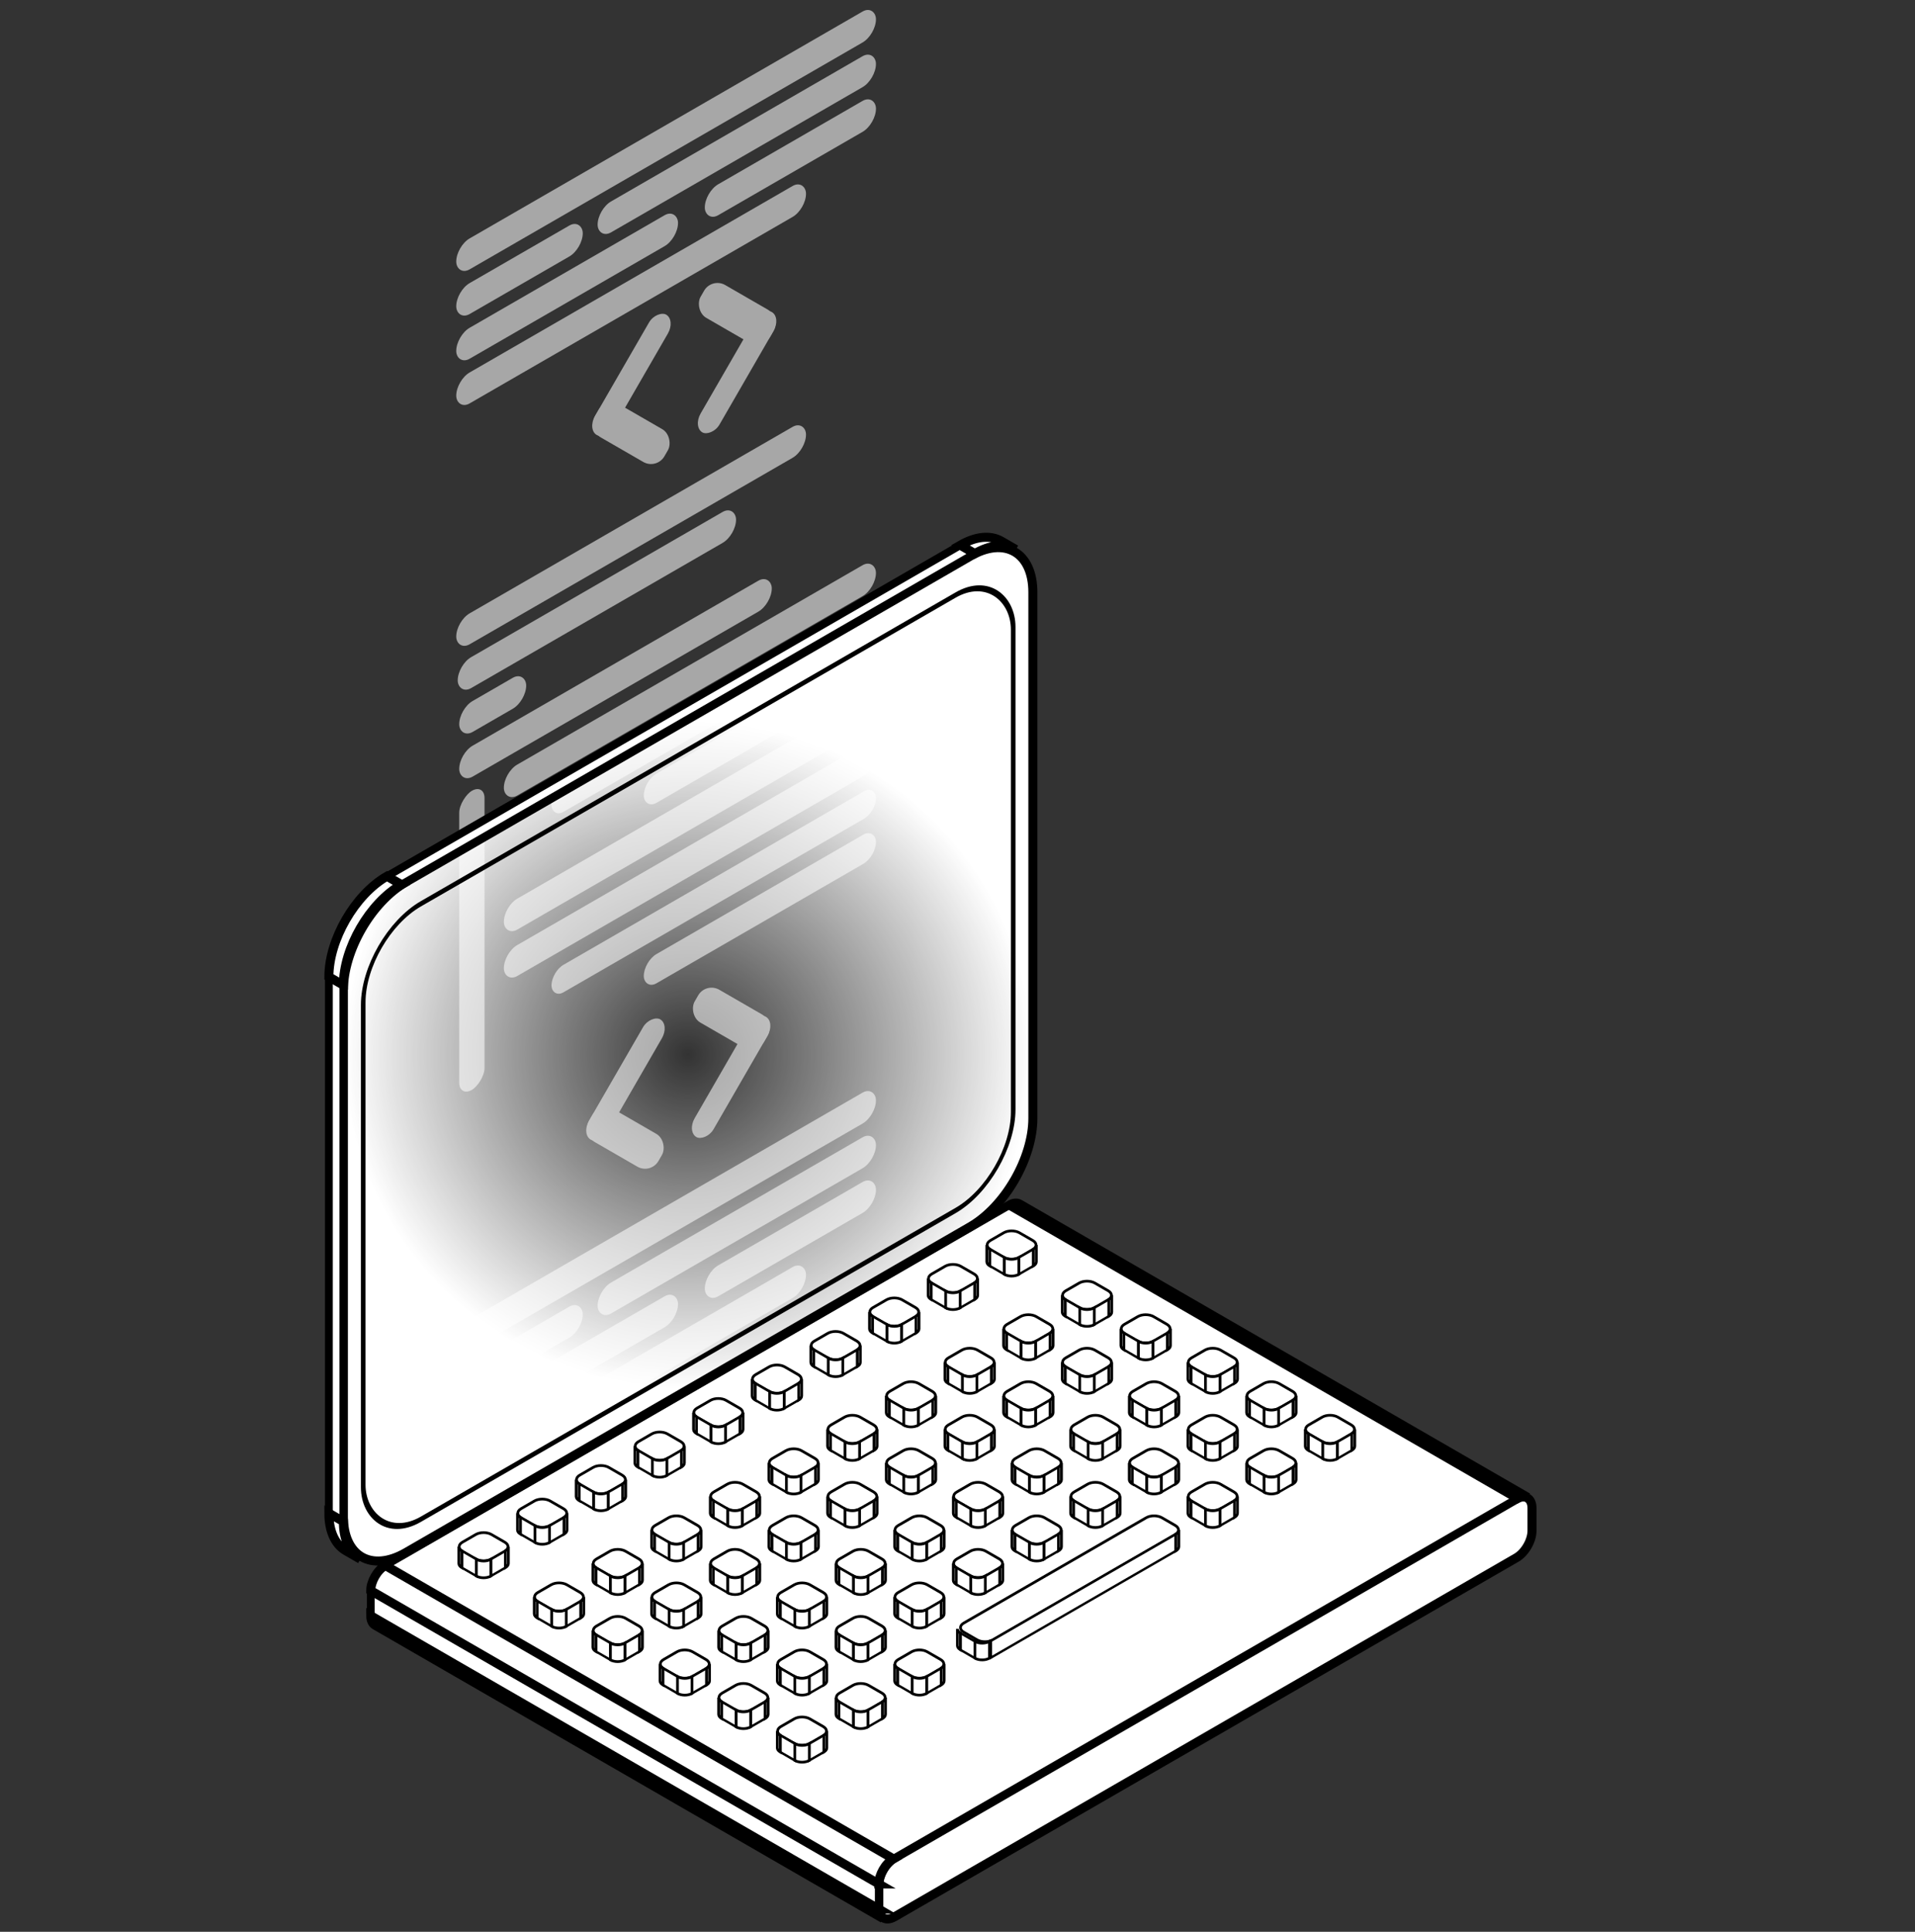 <svg xmlns="http://www.w3.org/2000/svg" viewBox="0 0 460 464" fill="none"><rect x="0" y="0" width="460" height="464" fill="#333333" stroke="none"/><g fill="#A7A7A7" clip-path="url(#a)"><rect width="116.418" height="7.431" rx="3.715" transform="matrix(.866 -.5 0 1 109.594 59.123)"/><rect width="77.199" height="7.431" rx="3.715" transform="matrix(.866 -.5 0 1 143.555 50.247)"/><rect width="77.199" height="7.431" rx="3.715" transform="matrix(.866 -.5 0 1 109.949 159.705)"/><rect width="86.695" height="7.431" rx="3.715" transform="matrix(.866 -.5 0 1 110.309 180.966)"/><rect width="103.208" height="7.431" rx="3.715" transform="matrix(.866 -.5 0 1 121.031 185.507)"/><rect width="103.208" height="7.431" rx="3.715" transform="matrix(.866 -.5 0 1 121.031 217.708)"/><rect width="103.208" height="7.431" rx="3.715" transform="matrix(.866 -.5 0 1 121.031 228.854)"/><rect width="89.997" height="6.605" rx="3.303" transform="matrix(.866 -.5 0 1 132.477 190.049)"/><rect width="71.833" height="7.018" rx="3.509" transform="matrix(0 -1 .866 -.5 110.309 263.533)"/><rect width="64.402" height="7.018" rx="3.509" transform="matrix(-.866 .5 0 -1 210.414 162.389)"/><rect width="89.997" height="6.605" rx="3.303" transform="matrix(.866 -.5 0 1 132.477 233.396)"/><rect width="64.402" height="7.018" rx="3.509" transform="matrix(-.866 .5 0 -1 210.414 205.736)"/><rect width="18.577" height="7.431" rx="3.715" transform="matrix(.866 -.5 0 1 110.309 170.233)"/><rect width="35.091" height="7.431" rx="3.715" transform="matrix(.866 -.5 0 1 109.594 69.856)"/><rect width="47.476" height="7.431" rx="3.715" transform="matrix(.866 -.5 0 1 169.301 46.119)"/><rect width="61.512" height="7.431" rx="3.715" transform="matrix(.866 -.5 0 1 109.594 80.59)"/><rect width="19.266" height="9.101" x="170.988" y="66.61" rx="3.715" transform="rotate(30 170.988 66.61)"/><rect width="33.37" height="5.254" x="187.672" y="76.267" rx="3.715" transform="rotate(120 187.672 76.267)"/><rect width="19.266" height="9.101" x="157.738" y="112.816" rx="3.715" transform="rotate(-150 157.738 112.816)"/><rect width="33.37" height="5.254" x="141.059" y="103.159" rx="3.715" transform="rotate(-60 141.059 103.159)"/><rect width="19.266" height="9.101" x="169.562" y="235.871" rx="3.715" transform="rotate(30 169.562 235.871)"/><rect width="33.37" height="5.254" x="186.242" y="245.528" rx="3.715" transform="rotate(120 186.242 245.528)"/><rect width="19.266" height="9.101" x="156.312" y="282.077" rx="3.715" transform="rotate(-150 156.312 282.077)"/><rect width="33.37" height="5.254" x="139.625" y="272.42" rx="3.715" transform="rotate(-60 139.625 272.42)"/><rect width="97.015" height="7.431" rx="3.715" transform="matrix(.866 -.5 0 1 109.594 91.323)"/><rect width="116.418" height="7.431" rx="3.715" transform="matrix(.866 -.5 0 1 109.594 318.794)"/><rect width="77.199" height="7.431" rx="3.715" transform="matrix(.866 -.5 0 1 143.555 309.918)"/><rect width="35.091" height="7.431" rx="3.715" transform="matrix(.866 -.5 0 1 109.594 329.527)"/><rect width="47.476" height="7.431" rx="3.715" transform="matrix(.866 -.5 0 1 169.301 305.79)"/><rect width="61.512" height="7.431" rx="3.715" transform="matrix(.866 -.5 0 1 109.594 340.261)"/><rect width="97.015" height="7.431" rx="3.715" transform="matrix(.866 -.5 0 1 109.594 350.994)"/><rect width="97.015" height="7.431" rx="3.715" transform="matrix(.866 -.5 0 1 109.594 149.178)"/><rect width="71.833" height="7.018" rx="3.509" transform="matrix(0 -1 .866 -.5 110.309 3.637)"/><rect width="33.37" height="5.254" x="186.242" y="-14.368" rx="3.715" transform="rotate(120 186.242 -14.368)"/><rect width="19.266" height="9.101" x="156.312" y="22.181" rx="3.715" transform="rotate(-150 156.312 22.181)"/><rect width="33.37" height="5.254" x="139.625" y="12.524" rx="3.715" transform="rotate(-60 139.625 12.524)"/><rect width="19.266" height="9.101" x="170.988" y="325.386" rx="3.715" transform="rotate(30 170.988 325.386)"/><rect width="33.37" height="5.254" x="187.672" y="335.043" rx="3.715" transform="rotate(120 187.672 335.043)"/><rect width="19.266" height="9.101" x="157.738" y="371.592" rx="3.715" transform="rotate(-150 157.738 371.592)"/><rect width="33.37" height="5.254" x="141.059" y="361.935" rx="3.715" transform="rotate(-60 141.059 361.935)"/></g><path fill="#fff" stroke="#000" stroke-width="2.17" d="M211.098 452.825c0-2.397 1.682-5.311 3.758-6.51l149.387-86.248c2.076-1.199 3.758-.227 3.758 2.17v5.411c0 2.397-1.682 5.312-3.758 6.51l-149.387 86.249c-2.076 1.198-3.758.227-3.758-2.17v-5.412Z"/><path fill="#fff" stroke="#000" stroke-width="2.17" d="M0 0h140.915v6.039H0z" transform="matrix(.866 .5 0 1 89.063 382.053)"/><path fill="#fff" stroke="#000" stroke-width="2.17" d="M0 0h173.125v140.915H0z" transform="matrix(.866 -.5 .866 .5 92.543 376.014)"/><path fill="#fff" stroke="#000" stroke-width="2.17" d="M211.099 458.55c0 1.031.34 1.864 1.021 2.257L90.084 390.35c-.681-.393-1.022-1.227-1.022-2.258L211.1 458.55ZM211.099 452.511c0-2.224 1.561-4.927 3.487-6.039L92.549 376.014c-1.925 1.112-3.487 3.816-3.487 6.039L211.1 452.511ZM366.978 359.662c-.68-.393-1.573-.271-2.465.244l-122.036-70.457c.892-.516 1.784-.638 2.465-.245l122.036 70.458Z"/><path fill="#fff" stroke="#000" stroke-width=".651" d="M114.289 368.569c1.038-.6 2.72-.6 3.758 0l3.215 1.856c1.038.599 1.038 1.571 0 2.17l-3.215 1.856c-1.038.599-2.72.599-3.758 0l-3.215-1.856c-1.038-.599-1.038-1.571 0-2.17l3.215-1.856Z"/><path fill="#fff" stroke="#000" stroke-width=".651" d="M0 0h4.026v4.026H0z" transform="matrix(.866 .5 0 1 110.941 372.516)"/><path fill="#fff" stroke="#000" stroke-width=".651" d="M0 0h4.026v4.026H0z" transform="matrix(.866 -.5 0 1 117.91 374.529)"/><path fill="#fff" stroke="#000" stroke-width=".651" d="M110.215 371.51c0 .393.276.749.722 1.006v4.026c-.446-.257-.722-.613-.722-1.006v-4.026ZM114.422 374.529c.963.556 2.524.556 3.487 0v4.027c-.963.555-2.524.555-3.487 0v-4.027ZM122.121 371.51c0 .393-.276.749-.723 1.006v4.026c.447-.257.723-.613.723-1.006v-4.026ZM128.382 360.515c1.038-.599 2.721-.599 3.759 0l3.215 1.856c1.038.599 1.038 1.571 0 2.17l-3.215 1.856c-1.038.6-2.721.6-3.759 0l-3.215-1.856c-1.037-.599-1.037-1.571 0-2.17l3.215-1.856Z"/><path fill="#fff" stroke="#000" stroke-width=".651" d="M0 0h4.026v4.026H0z" transform="matrix(.866 .5 0 1 125.031 364.463)"/><path fill="#fff" stroke="#000" stroke-width=".651" d="M0 0h4.026v4.026H0z" transform="matrix(.866 -.5 0 1 132.004 366.476)"/><path fill="#fff" stroke="#000" stroke-width=".651" d="M124.305 363.456c0 .393.276.749.722 1.007v4.026c-.446-.258-.722-.614-.722-1.007v-4.026ZM128.512 366.476c.963.556 2.524.556 3.486 0v4.026c-.962.556-2.523.556-3.486 0v-4.026ZM136.21 363.456c0 .393-.276.749-.722 1.007v4.026c.446-.258.722-.614.722-1.007v-4.026ZM142.476 352.461c1.038-.599 2.721-.599 3.759 0l3.215 1.856c1.038.599 1.038 1.571 0 2.17l-3.215 1.856c-1.038.6-2.721.6-3.759 0l-3.215-1.856c-1.038-.599-1.038-1.571 0-2.17l3.215-1.856Z"/><path fill="#fff" stroke="#000" stroke-width=".651" d="M0 0h4.026v4.026H0z" transform="matrix(.866 .5 0 1 139.125 356.408)"/><path fill="#fff" stroke="#000" stroke-width=".651" d="M0 0h4.026v4.026H0z" transform="matrix(.866 -.5 0 1 146.098 358.422)"/><path fill="#fff" stroke="#000" stroke-width=".651" d="M138.398 355.402c0 .393.276.749.723 1.007v4.026c-.447-.258-.723-.614-.723-1.007v-4.026ZM142.605 358.422c.963.556 2.524.556 3.487 0v4.026c-.963.556-2.524.556-3.487 0v-4.026ZM150.304 355.402c0 .393-.276.749-.722 1.007v4.026c.446-.258.722-.614.722-1.007v-4.026ZM156.57 344.412c1.038-.599 2.721-.599 3.758 0l3.215 1.857c1.038.599 1.038 1.57 0 2.17l-3.215 1.856c-1.037.599-2.72.599-3.758 0l-3.215-1.856c-1.038-.6-1.038-1.571 0-2.17l3.215-1.857Z"/><path fill="#fff" stroke="#000" stroke-width=".651" d="M0 0h4.026v4.026H0z" transform="matrix(.866 .5 0 1 153.223 348.36)"/><path fill="#fff" stroke="#000" stroke-width=".651" d="M0 0h4.026v4.026H0z" transform="matrix(.866 -.5 0 1 160.191 350.373)"/><path fill="#fff" stroke="#000" stroke-width=".651" d="M152.492 347.354c0 .393.276.748.722 1.006v4.026c-.446-.257-.722-.613-.722-1.006v-4.026ZM156.703 350.373c.963.556 2.524.556 3.487 0v4.026c-.963.556-2.524.556-3.487 0v-4.026ZM164.402 347.354c0 .393-.276.748-.722 1.006v4.026c.446-.257.722-.613.722-1.006v-4.026ZM170.656 336.359c1.038-.6 2.721-.6 3.758 0l3.215 1.856c1.038.599 1.038 1.571 0 2.17l-3.215 1.856c-1.037.599-2.72.599-3.758 0l-3.215-1.856c-1.038-.599-1.038-1.571 0-2.17l3.215-1.856Z"/><path fill="#fff" stroke="#000" stroke-width=".651" d="M0 0h4.026v4.026H0z" transform="matrix(.866 .5 0 1 167.309 340.306)"/><path fill="#fff" stroke="#000" stroke-width=".651" d="M0 0h4.026v4.026H0z" transform="matrix(.866 -.5 0 1 174.285 342.32)"/><path fill="#fff" stroke="#000" stroke-width=".651" d="M166.586 339.3c0 .393.276.749.722 1.006v4.027c-.446-.258-.722-.614-.722-1.007V339.3ZM170.793 342.32c.963.556 2.524.556 3.487 0v4.026c-.963.556-2.524.556-3.487 0v-4.026ZM178.488 339.3c0 .393-.276.749-.722 1.006v4.027c.446-.258.722-.614.722-1.007V339.3ZM184.742 328.305c1.038-.599 2.72-.599 3.758 0l3.215 1.856c1.038.6 1.038 1.571 0 2.17l-3.215 1.857c-1.038.599-2.72.599-3.758 0l-3.215-1.857c-1.038-.599-1.038-1.57 0-2.17l3.215-1.856Z"/><path fill="#fff" stroke="#000" stroke-width=".651" d="M0 0h4.026v4.026H0z" transform="matrix(.866 .5 0 1 181.395 332.253)"/><path fill="#fff" stroke="#000" stroke-width=".651" d="M0 0h4.026v4.026H0z" transform="matrix(.866 -.5 0 1 188.371 334.266)"/><path fill="#fff" stroke="#000" stroke-width=".651" d="M180.672 331.246c0 .393.276.749.722 1.007v4.026c-.446-.258-.722-.613-.722-1.007v-4.026ZM184.879 334.266c.963.556 2.524.556 3.487 0v4.026c-.963.556-2.524.556-3.487 0v-4.026ZM192.574 331.246c0 .393-.276.749-.722 1.007v4.026c.446-.258.722-.613.722-1.007v-4.026ZM198.836 320.251c1.037-.599 2.72-.599 3.758 0l3.215 1.857c1.038.599 1.038 1.57 0 2.17l-3.215 1.856c-1.038.599-2.721.599-3.758 0l-3.215-1.856c-1.038-.6-1.038-1.571 0-2.17l3.215-1.857Z"/><path fill="#fff" stroke="#000" stroke-width=".651" d="M0 0h4.026v4.026H0z" transform="matrix(.866 .5 0 1 195.484 324.199)"/><path fill="#fff" stroke="#000" stroke-width=".651" d="M0 0h4.026v4.026H0z" transform="matrix(.866 -.5 0 1 202.461 326.213)"/><path fill="#fff" stroke="#000" stroke-width=".651" d="M194.762 323.193c0 .393.276.749.722 1.006v4.026c-.446-.257-.722-.613-.722-1.006v-4.026ZM198.969 326.212c.963.556 2.524.556 3.486 0v4.027c-.962.555-2.523.555-3.486 0v-4.027ZM206.664 323.193c0 .393-.276.749-.723 1.006v4.026c.447-.257.723-.613.723-1.006v-4.026ZM212.933 312.203c1.038-.599 2.721-.599 3.759 0l3.215 1.856c1.038.599 1.038 1.571 0 2.17l-3.215 1.856c-1.038.6-2.721.6-3.759 0l-3.215-1.856c-1.038-.599-1.038-1.571 0-2.17l3.215-1.856Z"/><path fill="#fff" stroke="#000" stroke-width=".651" d="M0 0h4.026v4.026H0z" transform="matrix(.866 .5 0 1 209.582 316.151)"/><path fill="#fff" stroke="#000" stroke-width=".651" d="M0 0h4.026v4.026H0z" transform="matrix(.866 -.5 0 1 216.559 318.164)"/><path fill="#fff" stroke="#000" stroke-width=".651" d="M208.859 315.144c0 .393.276.749.723 1.007v4.026c-.447-.258-.723-.614-.723-1.007v-4.026ZM213.07 318.164c.963.556 2.524.556 3.487 0v4.026c-.963.556-2.524.556-3.487 0v-4.026ZM220.761 315.144c0 .393-.276.749-.722 1.007v4.026c.446-.258.722-.614.722-1.007v-4.026ZM227.023 304.149c1.038-.599 2.721-.599 3.759 0l3.215 1.856c1.037.599 1.037 1.571 0 2.17l-3.215 1.856c-1.038.599-2.721.599-3.759 0l-3.215-1.856c-1.038-.599-1.038-1.571 0-2.17l3.215-1.856Z"/><path fill="#fff" stroke="#000" stroke-width=".651" d="M0 0h4.026v4.026H0z" transform="matrix(.866 .5 0 1 223.676 308.096)"/><path fill="#fff" stroke="#000" stroke-width=".651" d="M0 0h4.026v4.026H0z" transform="matrix(.866 -.5 0 1 230.645 310.11)"/><path fill="#fff" stroke="#000" stroke-width=".651" d="M222.945 307.09c0 .393.276.749.722 1.007v4.026c-.446-.258-.722-.614-.722-1.007v-4.026ZM227.156 310.11c.963.556 2.524.556 3.487 0v4.026c-.963.556-2.524.556-3.487 0v-4.026ZM234.851 307.09c0 .393-.276.749-.722 1.007v4.026c.446-.258.722-.614.722-1.007v-4.026ZM241.113 296.096c1.038-.599 2.721-.599 3.758 0l3.215 1.856c1.038.599 1.038 1.571 0 2.17l-3.215 1.856c-1.037.599-2.72.599-3.758 0l-3.215-1.856c-1.038-.599-1.038-1.571 0-2.17l3.215-1.856Z"/><path fill="#fff" stroke="#000" stroke-width=".651" d="M0 0h4.026v4.026H0z" transform="matrix(.866 .5 0 1 237.766 300.043)"/><path fill="#fff" stroke="#000" stroke-width=".651" d="M0 0h4.026v4.026H0z" transform="matrix(.866 -.5 0 1 244.734 302.057)"/><path fill="#fff" stroke="#000" stroke-width=".651" d="M237.035 299.037c0 .393.276.749.722 1.007v4.026c-.446-.258-.722-.614-.722-1.007v-4.026ZM241.246 302.057c.963.556 2.524.556 3.487 0v4.026c-.963.556-2.524.556-3.487 0v-4.026ZM248.945 299.037c0 .393-.276.749-.722 1.007v4.026c.446-.258.722-.614.722-1.007v-4.026ZM132.398 380.646c1.038-.599 2.721-.599 3.759 0l3.215 1.856c1.037.599 1.037 1.571 0 2.17l-3.215 1.856c-1.038.599-2.721.599-3.759 0l-3.215-1.856c-1.038-.599-1.038-1.571 0-2.17l3.215-1.856Z"/><path fill="#fff" stroke="#000" stroke-width=".651" d="M0 0h4.026v4.026H0z" transform="matrix(.866 .5 0 1 129.051 384.593)"/><path fill="#fff" stroke="#000" stroke-width=".651" d="M0 0h4.026v4.026H0z" transform="matrix(.866 -.5 0 1 136.027 386.607)"/><path fill="#fff" stroke="#000" stroke-width=".651" d="M128.328 383.587c0 .393.276.749.722 1.007v4.026c-.446-.258-.722-.614-.722-1.007v-4.026ZM132.535 386.607c.963.556 2.524.556 3.487 0v4.026c-.963.556-2.524.556-3.487 0v-4.026ZM140.23 383.587c0 .393-.276.749-.722 1.007v4.026c.446-.258.722-.614.722-1.007v-4.026ZM146.5 372.592c1.038-.599 2.72-.599 3.758 0l3.215 1.856c1.038.6 1.038 1.571 0 2.17l-3.215 1.857c-1.038.599-2.72.599-3.758 0l-3.215-1.857c-1.038-.599-1.038-1.57 0-2.17l3.215-1.856Z"/><path fill="#fff" stroke="#000" stroke-width=".651" d="M0 0h4.026v4.026H0z" transform="matrix(.866 .5 0 1 143.148 376.54)"/><path fill="#fff" stroke="#000" stroke-width=".651" d="M0 0h4.026v4.026H0z" transform="matrix(.866 -.5 0 1 150.121 378.553)"/><path fill="#fff" stroke="#000" stroke-width=".651" d="M142.422 375.533c0 .394.276.749.722 1.007v4.026c-.446-.257-.722-.613-.722-1.006v-4.027ZM146.629 378.553c.963.556 2.524.556 3.487 0v4.026c-.963.556-2.524.556-3.487 0v-4.026ZM154.328 375.533c0 .394-.276.749-.723 1.007v4.026c.447-.257.723-.613.723-1.006v-4.027ZM160.593 364.539c1.038-.6 2.721-.6 3.759 0l3.215 1.856c1.038.599 1.038 1.571 0 2.17l-3.215 1.856c-1.038.599-2.721.599-3.759 0l-3.215-1.856c-1.037-.599-1.037-1.571 0-2.17l3.215-1.856Z"/><path fill="#fff" stroke="#000" stroke-width=".651" d="M0 0h4.026v4.026H0z" transform="matrix(.866 .5 0 1 157.246 368.486)"/><path fill="#fff" stroke="#000" stroke-width=".651" d="M0 0h4.026v4.026H0z" transform="matrix(.866 -.5 0 1 164.215 370.5)"/><path fill="#fff" stroke="#000" stroke-width=".651" d="M156.516 367.48c0 .393.276.749.722 1.006v4.027c-.446-.258-.722-.614-.722-1.007v-4.026ZM160.727 370.5c.962.555 2.523.555 3.486 0v4.026c-.963.556-2.524.556-3.486 0V370.5ZM168.425 367.48c0 .393-.276.749-.722 1.006v4.027c.446-.258.722-.614.722-1.007v-4.026ZM174.683 356.49c1.038-.6 2.721-.6 3.759 0l3.215 1.856c1.038.599 1.038 1.57 0 2.17l-3.215 1.856c-1.038.599-2.721.599-3.759 0l-3.215-1.856c-1.038-.6-1.038-1.571 0-2.17l3.215-1.856Z"/><path fill="#fff" stroke="#000" stroke-width=".651" d="M0 0h4.026v4.026H0z" transform="matrix(.866 .5 0 1 171.336 360.437)"/><path fill="#fff" stroke="#000" stroke-width=".651" d="M0 0h4.026v4.026H0z" transform="matrix(.866 -.5 0 1 178.305 362.451)"/><path fill="#fff" stroke="#000" stroke-width=".651" d="M170.609 359.431c0 .393.276.749.722 1.006v4.026c-.446-.257-.722-.613-.722-1.006v-4.026ZM174.816 362.451c.963.555 2.524.555 3.487 0v4.026c-.963.556-2.524.556-3.487 0v-4.026ZM182.515 359.431c0 .393-.276.749-.722 1.006v4.026c.446-.257.722-.613.722-1.006v-4.026ZM188.773 348.437c1.038-.6 2.721-.6 3.759 0l3.215 1.856c1.037.599 1.037 1.57 0 2.17l-3.215 1.856c-1.038.599-2.721.599-3.759 0l-3.215-1.856c-1.038-.6-1.038-1.571 0-2.17l3.215-1.856Z"/><path fill="#fff" stroke="#000" stroke-width=".651" d="M0 0h4.026v4.026H0z" transform="matrix(.866 .5 0 1 185.426 352.384)"/><path fill="#fff" stroke="#000" stroke-width=".651" d="M0 0h4.026v4.026H0z" transform="matrix(.866 -.5 0 1 192.398 354.397)"/><path fill="#fff" stroke="#000" stroke-width=".651" d="M184.699 351.378c0 .393.276.749.722 1.006v4.026c-.446-.257-.722-.613-.722-1.006v-4.026ZM188.906 354.397c.963.556 2.524.556 3.487 0v4.027c-.963.556-2.524.556-3.487 0v-4.027ZM196.605 351.378c0 .393-.276.749-.722 1.006v4.026c.446-.257.722-.613.722-1.006v-4.026ZM202.863 340.382c1.038-.599 2.721-.599 3.758 0l3.215 1.857c1.038.599 1.038 1.57 0 2.17l-3.215 1.856c-1.037.599-2.72.599-3.758 0l-3.215-1.856c-1.038-.6-1.038-1.571 0-2.17l3.215-1.857Z"/><path fill="#fff" stroke="#000" stroke-width=".651" d="M0 0h4.026v4.026H0z" transform="matrix(.866 .5 0 1 199.512 344.33)"/><path fill="#fff" stroke="#000" stroke-width=".651" d="M0 0h4.026v4.026H0z" transform="matrix(.866 -.5 0 1 206.484 346.343)"/><path fill="#fff" stroke="#000" stroke-width=".651" d="M198.785 343.323c0 .394.276.749.722 1.007v4.026c-.446-.257-.722-.613-.722-1.006v-4.027ZM202.992 346.343c.963.556 2.524.556 3.487 0v4.026c-.963.556-2.524.556-3.487 0v-4.026ZM210.691 343.323c0 .394-.276.749-.722 1.007v4.026c.446-.257.722-.613.722-1.006v-4.027ZM216.957 332.329c1.038-.599 2.72-.599 3.758 0l3.215 1.856c1.038.599 1.038 1.571 0 2.17l-3.215 1.856c-1.038.599-2.72.599-3.758 0l-3.215-1.856c-1.038-.599-1.038-1.571 0-2.17l3.215-1.856Z"/><path fill="#fff" stroke="#000" stroke-width=".651" d="M0 0h4.026v4.026H0z" transform="matrix(.866 .5 0 1 213.605 336.276)"/><path fill="#fff" stroke="#000" stroke-width=".651" d="M0 0h4.026v4.026H0z" transform="matrix(.866 -.5 0 1 220.582 338.29)"/><path fill="#fff" stroke="#000" stroke-width=".651" d="M212.883 335.27c0 .393.276.749.722 1.006v4.027c-.446-.258-.722-.614-.722-1.007v-4.026ZM217.094 338.29c.963.556 2.524.556 3.486 0v4.026c-.962.556-2.523.556-3.486 0v-4.026ZM224.785 335.27c0 .393-.276.749-.723 1.006v4.027c.447-.258.723-.614.723-1.007v-4.026ZM231.047 324.28c1.037-.599 2.72-.599 3.758 0l3.215 1.856c1.038.6 1.038 1.571 0 2.17l-3.215 1.857c-1.038.599-2.721.599-3.758 0l-3.215-1.857c-1.038-.599-1.038-1.57 0-2.17l3.215-1.856Z"/><path fill="#fff" stroke="#000" stroke-width=".651" d="M0 0h4.026v4.026H0z" transform="matrix(.866 .5 0 1 227.699 328.228)"/><path fill="#fff" stroke="#000" stroke-width=".651" d="M0 0h4.026v4.026H0z" transform="matrix(.866 -.5 0 1 234.672 330.241)"/><path fill="#fff" stroke="#000" stroke-width=".651" d="M226.973 327.221c0 .393.276.749.722 1.007v4.026c-.446-.258-.722-.613-.722-1.007v-4.026ZM231.184 330.241c.962.556 2.523.556 3.486 0v4.026c-.963.556-2.524.556-3.486 0v-4.026ZM238.874 327.221c0 .393-.275.749-.722 1.007v4.026c.447-.258.722-.613.722-1.007v-4.026ZM245.136 316.227c1.038-.6 2.721-.6 3.759 0l3.215 1.856c1.038.599 1.038 1.571 0 2.17l-3.215 1.856c-1.038.599-2.721.599-3.759 0l-3.215-1.856c-1.038-.599-1.038-1.571 0-2.17l3.215-1.856Z"/><path fill="#fff" stroke="#000" stroke-width=".651" d="M0 0h4.026v4.026H0z" transform="matrix(.866 .5 0 1 241.789 320.174)"/><path fill="#fff" stroke="#000" stroke-width=".651" d="M0 0h4.026v4.026H0z" transform="matrix(.866 -.5 0 1 248.766 322.188)"/><path fill="#fff" stroke="#000" stroke-width=".651" d="M241.066 319.168c0 .393.276.749.723 1.006v4.027c-.447-.258-.723-.614-.723-1.007v-4.026ZM245.273 322.188c.963.556 2.524.556 3.487 0v4.026c-.963.556-2.524.556-3.487 0v-4.026ZM252.968 319.168c0 .393-.276.749-.722 1.006v4.027c.446-.258.722-.614.722-1.007v-4.026ZM259.226 308.173c1.038-.599 2.721-.599 3.759 0l3.215 1.856c1.038.6 1.038 1.571 0 2.17l-3.215 1.857c-1.038.599-2.721.599-3.759 0l-3.215-1.857c-1.038-.599-1.038-1.57 0-2.17l3.215-1.856Z"/><path fill="#fff" stroke="#000" stroke-width=".651" d="M0 0h4.026v4.026H0z" transform="matrix(.866 .5 0 1 255.879 312.121)"/><path fill="#fff" stroke="#000" stroke-width=".651" d="M0 0h4.026v4.026H0z" transform="matrix(.866 -.5 0 1 262.855 314.134)"/><path fill="#fff" stroke="#000" stroke-width=".651" d="M255.156 311.114c0 .393.276.749.722 1.007v4.026c-.446-.258-.722-.613-.722-1.006v-4.027ZM259.363 314.134c.963.556 2.524.556 3.487 0v4.026c-.963.556-2.524.556-3.487 0v-4.026ZM267.058 311.114c0 .393-.276.749-.722 1.007v4.026c.446-.258.722-.613.722-1.006v-4.027ZM146.5 388.7c1.038-.599 2.72-.599 3.758 0l3.215 1.856c1.038.599 1.038 1.571 0 2.17l-3.215 1.856c-1.038.6-2.72.6-3.758 0l-3.215-1.856c-1.038-.599-1.038-1.571 0-2.17l3.215-1.856Z"/><path fill="#fff" stroke="#000" stroke-width=".651" d="M0 0h4.026v4.026H0z" transform="matrix(.866 .5 0 1 143.148 392.647)"/><path fill="#fff" stroke="#000" stroke-width=".651" d="M0 0h4.026v4.026H0z" transform="matrix(.866 -.5 0 1 150.121 394.661)"/><path fill="#fff" stroke="#000" stroke-width=".651" d="M142.422 391.641c0 .393.276.749.722 1.007v4.026c-.446-.258-.722-.614-.722-1.007v-4.026ZM146.629 394.661c.963.556 2.524.556 3.487 0v4.026c-.963.556-2.524.556-3.487 0v-4.026ZM154.328 391.641c0 .393-.276.749-.723 1.007v4.026c.447-.258.723-.614.723-1.007v-4.026ZM160.593 380.647c1.038-.599 2.721-.599 3.759 0l3.215 1.856c1.038.599 1.038 1.571 0 2.17l-3.215 1.856c-1.038.6-2.721.6-3.759 0l-3.215-1.856c-1.037-.599-1.037-1.571 0-2.17l3.215-1.856Z"/><path fill="#fff" stroke="#000" stroke-width=".651" d="M0 0h4.026v4.026H0z" transform="matrix(.866 .5 0 1 157.246 384.594)"/><path fill="#fff" stroke="#000" stroke-width=".651" d="M0 0h4.026v4.026H0z" transform="matrix(.866 -.5 0 1 164.215 386.608)"/><path fill="#fff" stroke="#000" stroke-width=".651" d="M156.516 383.588c0 .393.276.749.722 1.007v4.026c-.446-.258-.722-.614-.722-1.007v-4.026ZM160.727 386.608c.962.556 2.523.556 3.486 0v4.026c-.963.556-2.524.556-3.486 0v-4.026ZM168.425 383.588c0 .393-.276.749-.722 1.007v4.026c.446-.258.722-.614.722-1.007v-4.026ZM174.683 372.593c1.038-.599 2.721-.599 3.759 0l3.215 1.857c1.038.599 1.038 1.57 0 2.17l-3.215 1.856c-1.038.599-2.721.599-3.759 0l-3.215-1.856c-1.038-.6-1.038-1.571 0-2.17l3.215-1.857Z"/><path fill="#fff" stroke="#000" stroke-width=".651" d="M0 0h4.026v4.026H0z" transform="matrix(.866 .5 0 1 171.336 376.541)"/><path fill="#fff" stroke="#000" stroke-width=".651" d="M0 0h4.026v4.026H0z" transform="matrix(.866 -.5 0 1 178.305 378.554)"/><path fill="#fff" stroke="#000" stroke-width=".651" d="M170.609 375.535c0 .393.276.748.723 1.006v4.026c-.447-.257-.723-.613-.723-1.006v-4.026ZM174.816 378.554c.963.556 2.524.556 3.487 0v4.026c-.963.556-2.524.556-3.487 0v-4.026ZM182.515 375.535c0 .393-.276.748-.722 1.006v4.026c.446-.257.722-.613.722-1.006v-4.026ZM188.773 364.54c1.038-.599 2.721-.599 3.759 0l3.215 1.856c1.037.599 1.037 1.571 0 2.17l-3.215 1.856c-1.038.599-2.721.599-3.759 0l-3.215-1.856c-1.038-.599-1.038-1.571 0-2.17l3.215-1.856Z"/><path fill="#fff" stroke="#000" stroke-width=".651" d="M0 0h4.026v4.026H0z" transform="matrix(.866 .5 0 1 185.426 368.487)"/><path fill="#fff" stroke="#000" stroke-width=".651" d="M0 0h4.026v4.026H0z" transform="matrix(.866 -.5 0 1 192.398 370.501)"/><path fill="#fff" stroke="#000" stroke-width=".651" d="M184.699 367.481c0 .393.276.749.722 1.006v4.027c-.446-.258-.722-.614-.722-1.007v-4.026ZM188.906 370.501c.963.556 2.524.556 3.487 0v4.026c-.963.556-2.524.556-3.487 0v-4.026ZM196.605 367.481c0 .393-.276.749-.722 1.006v4.027c.446-.258.722-.614.722-1.007v-4.026ZM202.863 356.491c1.038-.6 2.721-.6 3.758 0l3.215 1.856c1.038.599 1.038 1.571 0 2.17l-3.215 1.856c-1.037.599-2.72.599-3.758 0l-3.215-1.856c-1.038-.599-1.038-1.571 0-2.17l3.215-1.856Z"/><path fill="#fff" stroke="#000" stroke-width=".651" d="M0 0h4.026v4.026H0z" transform="matrix(.866 .5 0 1 199.512 360.438)"/><path fill="#fff" stroke="#000" stroke-width=".651" d="M0 0h4.026v4.026H0z" transform="matrix(.866 -.5 0 1 206.484 362.452)"/><path fill="#fff" stroke="#000" stroke-width=".651" d="M198.789 359.432c0 .393.276.749.722 1.006v4.026c-.446-.257-.722-.613-.722-1.006v-4.026ZM202.992 362.452c.963.555 2.524.555 3.487 0v4.026c-.963.556-2.524.556-3.487 0v-4.026ZM210.691 359.432c0 .393-.276.749-.722 1.006v4.026c.446-.257.722-.613.722-1.006v-4.026ZM216.957 348.438c1.038-.6 2.72-.6 3.758 0l3.215 1.856c1.038.599 1.038 1.571 0 2.17l-3.215 1.856c-1.038.599-2.72.599-3.758 0l-3.215-1.856c-1.038-.599-1.038-1.571 0-2.17l3.215-1.856Z"/><path fill="#fff" stroke="#000" stroke-width=".651" d="M0 0h4.026v4.026H0z" transform="matrix(.866 .5 0 1 213.605 352.385)"/><path fill="#fff" stroke="#000" stroke-width=".651" d="M0 0h4.026v4.026H0z" transform="matrix(.866 -.5 0 1 220.582 354.399)"/><path fill="#fff" stroke="#000" stroke-width=".651" d="M212.883 351.379c0 .393.276.749.722 1.006v4.027c-.446-.258-.722-.614-.722-1.007v-4.026ZM217.094 354.399c.963.555 2.524.555 3.486 0v4.026c-.962.556-2.523.556-3.486 0v-4.026ZM224.785 351.379c0 .393-.276.749-.723 1.006v4.027c.447-.258.723-.614.723-1.007v-4.026ZM231.047 340.383c1.037-.599 2.72-.599 3.758 0l3.215 1.857c1.038.599 1.038 1.57 0 2.17l-3.215 1.856c-1.038.599-2.721.599-3.758 0l-3.215-1.856c-1.038-.6-1.038-1.571 0-2.17l3.215-1.857Z"/><path fill="#fff" stroke="#000" stroke-width=".651" d="M0 0h4.026v4.026H0z" transform="matrix(.866 .5 0 1 227.699 344.331)"/><path fill="#fff" stroke="#000" stroke-width=".651" d="M0 0h4.026v4.026H0z" transform="matrix(.866 -.5 0 1 234.672 346.344)"/><path fill="#fff" stroke="#000" stroke-width=".651" d="M226.973 343.325c0 .393.276.749.722 1.006v4.026c-.446-.257-.722-.613-.722-1.006v-4.026ZM231.184 346.344c.962.556 2.523.556 3.486 0v4.027c-.963.555-2.524.555-3.486 0v-4.027ZM238.874 343.325c0 .393-.275.749-.722 1.006v4.026c.447-.257.722-.613.722-1.006v-4.026ZM245.136 332.33c1.038-.599 2.721-.599 3.759 0l3.215 1.856c1.038.599 1.038 1.571 0 2.17l-3.215 1.856c-1.038.6-2.721.6-3.759 0l-3.215-1.856c-1.038-.599-1.038-1.571 0-2.17l3.215-1.856Z"/><path fill="#fff" stroke="#000" stroke-width=".651" d="M0 0h4.026v4.026H0z" transform="matrix(.866 .5 0 1 241.789 336.277)"/><path fill="#fff" stroke="#000" stroke-width=".651" d="M0 0h4.026v4.026H0z" transform="matrix(.866 -.5 0 1 248.766 338.291)"/><path fill="#fff" stroke="#000" stroke-width=".651" d="M241.066 335.271c0 .393.276.749.723 1.007v4.026c-.447-.258-.723-.614-.723-1.007v-4.026ZM245.273 338.291c.963.556 2.524.556 3.487 0v4.026c-.963.556-2.524.556-3.487 0v-4.026ZM252.968 335.271c0 .393-.276.749-.722 1.007v4.026c.446-.258.722-.614.722-1.007v-4.026ZM259.226 324.281c1.038-.599 2.721-.599 3.759 0l3.215 1.857c1.038.599 1.038 1.57 0 2.17l-3.215 1.856c-1.038.599-2.721.599-3.759 0l-3.215-1.856c-1.038-.6-1.038-1.571 0-2.17l3.215-1.857Z"/><path fill="#fff" stroke="#000" stroke-width=".651" d="M0 0h4.026v4.026H0z" transform="matrix(.866 .5 0 1 255.879 328.229)"/><path fill="#fff" stroke="#000" stroke-width=".651" d="M0 0h4.026v4.026H0z" transform="matrix(.866 -.5 0 1 262.855 330.242)"/><path fill="#fff" stroke="#000" stroke-width=".651" d="M255.156 327.223c0 .393.276.748.722 1.006v4.026c-.446-.257-.722-.613-.722-1.006v-4.026ZM259.363 330.242c.963.556 2.524.556 3.487 0v4.026c-.963.556-2.524.556-3.487 0v-4.026ZM267.058 327.223c0 .393-.276.748-.722 1.006v4.026c.446-.257.722-.613.722-1.006v-4.026ZM273.324 316.227c1.038-.599 2.72-.599 3.758 0l3.215 1.856c1.038.6 1.038 1.571 0 2.17l-3.215 1.857c-1.038.599-2.72.599-3.758 0l-3.215-1.857c-1.038-.599-1.038-1.57 0-2.17l3.215-1.856Z"/><path fill="#fff" stroke="#000" stroke-width=".651" d="M0 0h4.026v4.026H0z" transform="matrix(.866 .5 0 1 269.973 320.175)"/><path fill="#fff" stroke="#000" stroke-width=".651" d="M0 0h4.026v4.026H0z" transform="matrix(.866 -.5 0 1 276.949 322.188)"/><path fill="#fff" stroke="#000" stroke-width=".651" d="M269.25 319.168c0 .393.276.749.722 1.007v4.026c-.446-.258-.722-.613-.722-1.007v-4.026ZM273.461 322.188c.963.556 2.524.556 3.487 0v4.026c-.963.556-2.524.556-3.487 0v-4.026ZM281.152 319.168c0 .393-.276.749-.722 1.007v4.026c.446-.258.722-.613.722-1.007v-4.026ZM162.609 396.751c1.038-.599 2.721-.599 3.759 0l3.215 1.857c1.037.599 1.037 1.57 0 2.17l-3.215 1.856c-1.038.599-2.721.599-3.759 0l-3.215-1.856c-1.038-.6-1.038-1.571 0-2.17l3.215-1.857Z"/><path fill="#fff" stroke="#000" stroke-width=".651" d="M0 0h4.026v4.026H0z" transform="matrix(.866 .5 0 1 159.262 400.699)"/><path fill="#fff" stroke="#000" stroke-width=".651" d="M0 0h4.026v4.026H0z" transform="matrix(.866 -.5 0 1 166.23 402.712)"/><path fill="#fff" stroke="#000" stroke-width=".651" d="M158.535 399.692c0 .393.276.749.722 1.007v4.026c-.446-.258-.722-.613-.722-1.006v-4.027ZM162.742 402.712c.963.556 2.524.556 3.487 0v4.026c-.963.556-2.524.556-3.487 0v-4.026ZM170.441 399.692c0 .393-.276.749-.722 1.007v4.026c.446-.258.722-.613.722-1.006v-4.027ZM176.699 388.702c1.038-.599 2.72-.599 3.758 0l3.215 1.856c1.038.6 1.038 1.571 0 2.17l-3.215 1.857c-1.038.599-2.72.599-3.758 0l-3.215-1.857c-1.038-.599-1.038-1.57 0-2.17l3.215-1.856Z"/><path fill="#fff" stroke="#000" stroke-width=".651" d="M0 0h4.026v4.026H0z" transform="matrix(.866 .5 0 1 173.352 392.65)"/><path fill="#fff" stroke="#000" stroke-width=".651" d="M0 0h4.026v4.026H0z" transform="matrix(.866 -.5 0 1 180.324 394.663)"/><path fill="#fff" stroke="#000" stroke-width=".651" d="M172.625 391.643c0 .393.276.749.722 1.007v4.026c-.446-.258-.722-.613-.722-1.007v-4.026ZM176.832 394.663c.963.556 2.524.556 3.487 0v4.026c-.963.556-2.524.556-3.487 0v-4.026ZM184.531 391.643c0 .393-.276.749-.722 1.007v4.026c.446-.258.722-.613.722-1.007v-4.026ZM190.789 380.648c1.038-.599 2.72-.599 3.758 0l3.215 1.857c1.038.599 1.038 1.57 0 2.17l-3.215 1.856c-1.038.599-2.72.599-3.758 0l-3.215-1.856c-1.038-.6-1.038-1.571 0-2.17l3.215-1.857Z"/><path fill="#fff" stroke="#000" stroke-width=".651" d="M0 0h4.026v4.026H0z" transform="matrix(.866 .5 0 1 187.438 384.596)"/><path fill="#fff" stroke="#000" stroke-width=".651" d="M0 0h4.026v4.026H0z" transform="matrix(.866 -.5 0 1 194.41 386.609)"/><path fill="#fff" stroke="#000" stroke-width=".651" d="M186.711 383.59c0 .393.276.749.722 1.006v4.026c-.446-.257-.722-.613-.722-1.006v-4.026ZM190.918 386.609c.963.556 2.524.556 3.487 0v4.027c-.963.555-2.524.555-3.487 0v-4.027ZM198.617 383.59c0 .393-.276.749-.722 1.006v4.026c.446-.257.722-.613.722-1.006v-4.026ZM204.882 372.595c1.038-.599 2.721-.599 3.759 0l3.215 1.856c1.038.599 1.038 1.571 0 2.17l-3.215 1.856c-1.038.6-2.721.6-3.759 0l-3.215-1.856c-1.037-.599-1.037-1.571 0-2.17l3.215-1.856Z"/><path fill="#fff" stroke="#000" stroke-width=".651" d="M0 0h4.026v4.026H0z" transform="matrix(.866 .5 0 1 201.531 376.542)"/><path fill="#fff" stroke="#000" stroke-width=".651" d="M0 0h4.026v4.026H0z" transform="matrix(.866 -.5 0 1 208.508 378.556)"/><path fill="#fff" stroke="#000" stroke-width=".651" d="M200.809 375.536c0 .393.276.749.722 1.007v4.026c-.446-.258-.722-.614-.722-1.007v-4.026ZM205.02 378.556c.962.556 2.523.556 3.486 0v4.026c-.963.556-2.524.556-3.486 0v-4.026ZM212.71 375.536c0 .393-.276.749-.722 1.007v4.026c.446-.258.722-.614.722-1.007v-4.026ZM218.976 364.541c1.038-.599 2.721-.599 3.759 0l3.215 1.857c1.038.599 1.038 1.57 0 2.17l-3.215 1.856c-1.038.599-2.721.599-3.759 0l-3.215-1.856c-1.038-.6-1.038-1.571 0-2.17l3.215-1.857Z"/><path fill="#fff" stroke="#000" stroke-width=".651" d="M0 0h4.026v4.026H0z" transform="matrix(.866 .5 0 1 215.629 368.489)"/><path fill="#fff" stroke="#000" stroke-width=".651" d="M0 0h4.026v4.026H0z" transform="matrix(.866 -.5 0 1 222.602 370.502)"/><path fill="#fff" stroke="#000" stroke-width=".651" d="M214.906 367.483c0 .393.276.748.722 1.006v4.026c-.446-.257-.722-.613-.722-1.006v-4.026ZM219.113 370.502c.963.556 2.524.556 3.487 0v4.026c-.963.556-2.524.556-3.487 0v-4.026ZM226.808 367.483c0 .393-.276.748-.722 1.006v4.026c.446-.257.722-.613.722-1.006v-4.026ZM233.062 356.492c1.038-.599 2.721-.599 3.759 0l3.215 1.857c1.038.599 1.038 1.57 0 2.169l-3.215 1.857c-1.038.599-2.721.599-3.759 0l-3.215-1.857c-1.038-.599-1.038-1.57 0-2.169l3.215-1.857Z"/><path fill="#fff" stroke="#000" stroke-width=".651" d="M0 0h4.026v4.026H0z" transform="matrix(.866 .5 0 1 229.715 360.44)"/><path fill="#fff" stroke="#000" stroke-width=".651" d="M0 0h4.026v4.026H0z" transform="matrix(.866 -.5 0 1 236.688 362.453)"/><path fill="#fff" stroke="#000" stroke-width=".651" d="M228.992 359.433c0 .393.276.749.722 1.007v4.026c-.446-.258-.722-.613-.722-1.006v-4.027ZM233.199 362.453c.963.556 2.524.556 3.487 0v4.026c-.963.556-2.524.556-3.487 0v-4.026ZM240.894 359.433c0 .393-.276.749-.722 1.007v4.026c.446-.258.722-.613.722-1.006v-4.027ZM247.152 348.439c1.038-.6 2.721-.6 3.758 0l3.216 1.856c1.037.599 1.037 1.571-.001 2.17l-3.215 1.856c-1.037.599-2.72.599-3.758 0l-3.215-1.856c-1.038-.599-1.038-1.571 0-2.17l3.215-1.856Z"/><path fill="#fff" stroke="#000" stroke-width=".651" d="M0 0h4.026v4.026H0z" transform="matrix(.866 .5 0 1 243.805 352.386)"/><path fill="#fff" stroke="#000" stroke-width=".651" d="M0 0h4.026v4.026H0z" transform="matrix(.866 -.5 0 1 250.781 354.399)"/><path fill="#fff" stroke="#000" stroke-width=".651" d="M243.082 351.38c0 .393.276.749.722 1.006v4.026c-.446-.257-.722-.613-.722-1.006v-4.026ZM247.289 354.399c.963.556 2.524.556 3.487 0v4.027c-.963.555-2.524.555-3.487 0v-4.027ZM254.984 351.38c0 .393-.276.749-.722 1.006v4.026c.446-.257.722-.613.722-1.006v-4.026ZM261.246 340.386c1.038-.6 2.72-.6 3.758 0l3.215 1.856c1.038.599 1.038 1.571 0 2.17l-3.215 1.856c-1.038.599-2.72.599-3.758 0l-3.215-1.856c-1.038-.599-1.038-1.571 0-2.17l3.215-1.856Z"/><path fill="#fff" stroke="#000" stroke-width=".651" d="M0 0h4.026v4.026H0z" transform="matrix(.866 .5 0 1 257.895 344.333)"/><path fill="#fff" stroke="#000" stroke-width=".651" d="M0 0h4.026v4.026H0z" transform="matrix(.866 -.5 0 1 264.867 346.347)"/><path fill="#fff" stroke="#000" stroke-width=".651" d="M257.168 343.327c0 .393.276.749.722 1.006v4.026c-.446-.257-.722-.613-.722-1.006v-4.026ZM261.375 346.347c.963.555 2.524.555 3.487 0v4.026c-.963.556-2.524.556-3.487 0v-4.026ZM269.074 343.327c0 .393-.276.749-.722 1.006v4.026c.446-.257.722-.613.722-1.006v-4.026ZM275.343 332.331c1.038-.599 2.721-.599 3.759 0l3.215 1.857c1.038.599 1.038 1.57 0 2.17l-3.215 1.856c-1.038.599-2.721.599-3.759 0l-3.215-1.856c-1.037-.6-1.037-1.571 0-2.17l3.215-1.857Z"/><path fill="#fff" stroke="#000" stroke-width=".651" d="M0 0h4.026v4.026H0z" transform="matrix(.866 .5 0 1 271.996 336.279)"/><path fill="#fff" stroke="#000" stroke-width=".651" d="M0 0h4.026v4.026H0z" transform="matrix(.866 -.5 0 1 278.965 338.292)"/><path fill="#fff" stroke="#000" stroke-width=".651" d="M271.266 335.273c0 .393.276.749.722 1.006v4.026c-.446-.257-.722-.613-.722-1.006v-4.026ZM275.477 338.292c.962.556 2.523.556 3.486 0v4.027c-.963.556-2.524.556-3.486 0v-4.027ZM283.171 335.273c0 .393-.276.749-.722 1.006v4.026c.446-.257.722-.613.722-1.006v-4.026ZM289.433 324.283c1.038-.599 2.721-.599 3.759 0l3.215 1.856c1.038.599 1.038 1.571 0 2.17l-3.215 1.856c-1.038.599-2.721.599-3.759 0l-3.215-1.856c-1.038-.599-1.038-1.571 0-2.17l3.215-1.856Z"/><path fill="#fff" stroke="#000" stroke-width=".651" d="M0 0h4.026v4.026H0z" transform="matrix(.866 .5 0 1 286.086 328.23)"/><path fill="#fff" stroke="#000" stroke-width=".651" d="M0 0h4.026v4.026H0z" transform="matrix(.866 -.5 0 1 293.055 330.244)"/><path fill="#fff" stroke="#000" stroke-width=".651" d="M285.355 327.224c0 .393.276.749.723 1.007v4.026c-.447-.258-.723-.614-.723-1.007v-4.026ZM289.566 330.244c.963.556 2.524.556 3.487 0v4.026c-.963.556-2.524.556-3.487 0v-4.026ZM297.265 327.224c0 .393-.276.749-.722 1.007v4.026c.446-.258.722-.614.722-1.007v-4.026ZM176.691 404.801c1.038-.599 2.721-.599 3.759 0l3.215 1.856c1.037.599 1.037 1.571 0 2.17l-3.215 1.856c-1.038.6-2.721.6-3.759 0l-3.215-1.856c-1.038-.599-1.038-1.571 0-2.17l3.215-1.856Z"/><path fill="#fff" stroke="#000" stroke-width=".651" d="M0 0h4.026v4.026H0z" transform="matrix(.866 .5 0 1 173.344 408.749)"/><path fill="#fff" stroke="#000" stroke-width=".651" d="M0 0h4.026v4.026H0z" transform="matrix(.866 -.5 0 1 180.316 410.762)"/><path fill="#fff" stroke="#000" stroke-width=".651" d="M172.621 407.742c0 .393.276.749.722 1.007v4.026c-.446-.258-.722-.614-.722-1.007v-4.026ZM176.828 410.762c.963.556 2.524.556 3.487 0v4.026c-.963.556-2.524.556-3.487 0v-4.026ZM184.523 407.742c0 .393-.276.749-.722 1.007v4.026c.446-.258.722-.614.722-1.007v-4.026ZM190.781 396.748c1.038-.6 2.721-.6 3.758 0l3.215 1.856c1.038.599 1.038 1.571 0 2.17l-3.215 1.856c-1.037.599-2.72.599-3.758 0l-3.215-1.856c-1.038-.599-1.038-1.571 0-2.17l3.215-1.856Z"/><path fill="#fff" stroke="#000" stroke-width=".651" d="M0 0h4.026v4.026H0z" transform="matrix(.866 .5 0 1 187.434 400.695)"/><path fill="#fff" stroke="#000" stroke-width=".651" d="M0 0h4.026v4.026H0z" transform="matrix(.866 -.5 0 1 194.41 402.708)"/><path fill="#fff" stroke="#000" stroke-width=".651" d="M186.711 399.689c0 .393.276.749.722 1.006v4.026c-.446-.257-.722-.613-.722-1.006v-4.026ZM190.918 402.708c.963.556 2.524.556 3.487 0v4.027c-.963.555-2.524.555-3.487 0v-4.027ZM198.613 399.689c0 .393-.276.749-.722 1.006v4.026c.446-.257.722-.613.722-1.006v-4.026ZM204.879 388.698c1.037-.599 2.72-.599 3.758 0l3.215 1.857c1.038.599 1.038 1.57 0 2.17l-3.215 1.856c-1.038.599-2.721.599-3.758 0l-3.215-1.856c-1.038-.6-1.038-1.571 0-2.17l3.215-1.857Z"/><path fill="#fff" stroke="#000" stroke-width=".651" d="M0 0h4.026v4.026H0z" transform="matrix(.866 .5 0 1 201.527 392.646)"/><path fill="#fff" stroke="#000" stroke-width=".651" d="M0 0h4.026v4.026H0z" transform="matrix(.866 -.5 0 1 208.504 394.659)"/><path fill="#fff" stroke="#000" stroke-width=".651" d="M200.805 391.64c0 .393.276.748.722 1.006v4.026c-.446-.257-.722-.613-.722-1.006v-4.026ZM205.012 394.659c.963.556 2.524.556 3.486 0v4.026c-.962.556-2.523.556-3.486 0v-4.026ZM212.706 391.64c0 .393-.275.748-.722 1.006v4.026c.447-.257.722-.613.722-1.006v-4.026ZM218.968 380.645c1.038-.599 2.721-.599 3.759 0l3.215 1.856c1.038.599 1.038 1.571 0 2.17l-3.215 1.856c-1.038.599-2.721.599-3.759 0l-3.215-1.856c-1.037-.599-1.037-1.571 0-2.17l3.215-1.856Z"/><path fill="#fff" stroke="#000" stroke-width=".651" d="M0 0h4.026v4.026H0z" transform="matrix(.866 .5 0 1 215.617 384.592)"/><path fill="#fff" stroke="#000" stroke-width=".651" d="M0 0h4.026v4.026H0z" transform="matrix(.866 -.5 0 1 222.594 386.606)"/><path fill="#fff" stroke="#000" stroke-width=".651" d="M214.895 383.586c0 .393.275.749.722 1.006v4.027c-.447-.258-.722-.614-.722-1.007v-4.026ZM219.105 386.606c.963.556 2.524.556 3.487 0v4.026c-.963.556-2.524.556-3.487 0v-4.026ZM226.796 383.586c0 .393-.276.749-.722 1.006v4.027c.446-.258.722-.614.722-1.007v-4.026ZM233.058 372.591c1.038-.599 2.721-.599 3.759 0l3.215 1.856c1.038.6 1.038 1.571 0 2.17l-3.215 1.857c-1.038.599-2.721.599-3.759 0l-3.215-1.857c-1.038-.599-1.038-1.57 0-2.17l3.215-1.856Z"/><path fill="#fff" stroke="#000" stroke-width=".651" d="M0 0h4.026v4.026H0z" transform="matrix(.866 .5 0 1 229.707 376.539)"/><path fill="#fff" stroke="#000" stroke-width=".651" d="M0 0h4.026v4.026H0z" transform="matrix(.866 -.5 0 1 236.684 378.552)"/><path fill="#fff" stroke="#000" stroke-width=".651" d="M228.984 375.532c0 .393.276.749.723 1.007v4.026c-.447-.258-.723-.613-.723-1.006v-4.027ZM233.195 378.552c.963.556 2.524.556 3.487 0v4.026c-.963.556-2.524.556-3.487 0v-4.026ZM240.886 375.532c0 .393-.276.749-.722 1.007v4.026c.446-.258.722-.613.722-1.006v-4.027ZM247.148 364.538c1.038-.6 2.721-.6 3.759 0l3.215 1.856c1.037.599 1.037 1.57 0 2.17l-3.215 1.856c-1.038.599-2.721.599-3.759 0l-3.215-1.856c-1.038-.6-1.038-1.571 0-2.17l3.215-1.856Z"/><path fill="#fff" stroke="#000" stroke-width=".651" d="M0 0h4.026v4.026H0z" transform="matrix(.866 .5 0 1 243.801 368.485)"/><path fill="#fff" stroke="#000" stroke-width=".651" d="M0 0h4.026v4.026H0z" transform="matrix(.866 -.5 0 1 250.77 370.499)"/><path fill="#fff" stroke="#000" stroke-width=".651" d="M243.07 367.479c0 .393.276.749.722 1.006v4.026c-.446-.257-.722-.613-.722-1.006v-4.026ZM247.281 370.498c.963.556 2.524.556 3.487 0v4.027c-.963.555-2.524.555-3.487 0v-4.027ZM254.98 367.479c0 .393-.276.749-.722 1.006v4.026c.446-.257.722-.613.722-1.006v-4.026ZM261.242 356.489c1.038-.599 2.72-.599 3.758 0l3.215 1.856c1.038.599 1.038 1.571 0 2.17L265 362.371c-1.038.6-2.72.6-3.758 0l-3.215-1.856c-1.038-.599-1.038-1.571 0-2.17l3.215-1.856Z"/><path fill="#fff" stroke="#000" stroke-width=".651" d="M0 0h4.026v4.026H0z" transform="matrix(.866 .5 0 1 257.895 360.437)"/><path fill="#fff" stroke="#000" stroke-width=".651" d="M0 0h4.026v4.026H0z" transform="matrix(.866 -.5 0 1 264.867 362.45)"/><path fill="#fff" stroke="#000" stroke-width=".651" d="M257.168 359.43c0 .393.276.749.722 1.007v4.026c-.446-.258-.722-.614-.722-1.007v-4.026ZM261.375 362.45c.963.556 2.524.556 3.487 0v4.026c-.963.556-2.524.556-3.487 0v-4.026ZM269.074 359.43c0 .393-.276.749-.722 1.007v4.026c.446-.258.722-.614.722-1.007v-4.026ZM275.332 348.435c1.038-.599 2.72-.599 3.758 0l3.215 1.857c1.038.599 1.038 1.57 0 2.17l-3.215 1.856c-1.038.599-2.72.599-3.758 0l-3.215-1.856c-1.038-.6-1.038-1.571 0-2.17l3.215-1.857Z"/><path fill="#fff" stroke="#000" stroke-width=".651" d="M0 0h4.026v4.026H0z" transform="matrix(.866 .5 0 1 271.98 352.383)"/><path fill="#fff" stroke="#000" stroke-width=".651" d="M0 0h4.026v4.026H0z" transform="matrix(.866 -.5 0 1 278.953 354.396)"/><path fill="#fff" stroke="#000" stroke-width=".651" d="M271.254 351.377c0 .393.276.749.722 1.006v4.026c-.446-.257-.722-.613-.722-1.006v-4.026ZM275.461 354.396c.963.556 2.524.556 3.487 0v4.026c-.963.556-2.524.556-3.487 0v-4.026ZM283.16 351.377c0 .393-.276.749-.722 1.006v4.026c.446-.257.722-.613.722-1.006v-4.026ZM289.429 340.381c1.038-.599 2.721-.599 3.759 0l3.215 1.857c1.038.599 1.038 1.57 0 2.17l-3.215 1.856c-1.038.599-2.721.599-3.759 0l-3.215-1.856c-1.038-.6-1.038-1.571 0-2.17l3.215-1.857Z"/><path fill="#fff" stroke="#000" stroke-width=".651" d="M0 0h4.026v4.026H0z" transform="matrix(.866 .5 0 1 286.082 344.329)"/><path fill="#fff" stroke="#000" stroke-width=".651" d="M0 0h4.026v4.026H0z" transform="matrix(.866 -.5 0 1 293.051 346.342)"/><path fill="#fff" stroke="#000" stroke-width=".651" d="M285.352 343.323c0 .393.276.748.722 1.006v4.026c-.446-.257-.722-.613-.722-1.006v-4.026ZM289.562 346.342c.963.556 2.524.556 3.487 0v4.026c-.963.556-2.524.556-3.487 0v-4.026ZM297.257 343.323c0 .393-.276.748-.722 1.006v4.026c.446-.257.722-.613.722-1.006v-4.026ZM303.515 332.328c1.038-.599 2.721-.599 3.759 0l3.215 1.857c1.038.599 1.038 1.57 0 2.17l-3.215 1.856c-1.038.599-2.721.599-3.759 0l-3.215-1.856c-1.038-.6-1.038-1.571 0-2.17l3.215-1.857Z"/><path fill="#fff" stroke="#000" stroke-width=".651" d="M0 0h4.026v4.026H0z" transform="matrix(.866 .5 0 1 300.168 336.276)"/><path fill="#fff" stroke="#000" stroke-width=".651" d="M0 0h4.026v4.026H0z" transform="matrix(.866 -.5 0 1 307.141 338.289)"/><path fill="#fff" stroke="#000" stroke-width=".651" d="M299.441 335.27c0 .393.276.748.723 1.006v4.026c-.447-.257-.723-.613-.723-1.006v-4.026ZM303.652 338.289c.963.556 2.524.556 3.487 0v4.026c-.963.556-2.524.556-3.487 0v-4.026ZM311.343 335.27c0 .393-.276.748-.722 1.006v4.026c.446-.257.722-.613.722-1.006v-4.026ZM190.781 412.856c1.038-.599 2.721-.599 3.758 0l3.215 1.856c1.038.599 1.038 1.571 0 2.17l-3.215 1.856c-1.037.599-2.72.599-3.758 0l-3.215-1.856c-1.038-.599-1.038-1.571 0-2.17l3.215-1.856Z"/><path fill="#fff" stroke="#000" stroke-width=".651" d="M0 0h4.026v4.026H0z" transform="matrix(.866 .5 0 1 187.434 416.803)"/><path fill="#fff" stroke="#000" stroke-width=".651" d="M0 0h4.026v4.026H0z" transform="matrix(.866 -.5 0 1 194.41 418.817)"/><path fill="#fff" stroke="#000" stroke-width=".651" d="M186.711 415.797c0 .393.276.749.722 1.006v4.027c-.446-.258-.722-.614-.722-1.007v-4.026ZM190.918 418.817c.963.555 2.524.555 3.487 0v4.026c-.963.556-2.524.556-3.487 0v-4.026ZM198.613 415.797c0 .393-.276.749-.722 1.006v4.027c.446-.258.722-.614.722-1.007v-4.026ZM204.879 404.802c1.037-.599 2.72-.599 3.758 0l3.215 1.856c1.038.6 1.038 1.571 0 2.17l-3.215 1.857c-1.038.599-2.721.599-3.758 0l-3.215-1.857c-1.038-.599-1.038-1.57 0-2.17l3.215-1.856Z"/><path fill="#fff" stroke="#000" stroke-width=".651" d="M0 0h4.026v4.026H0z" transform="matrix(.866 .5 0 1 201.527 408.75)"/><path fill="#fff" stroke="#000" stroke-width=".651" d="M0 0h4.026v4.026H0z" transform="matrix(.866 -.5 0 1 208.504 410.763)"/><path fill="#fff" stroke="#000" stroke-width=".651" d="M200.805 407.743c0 .393.276.749.722 1.007v4.026c-.446-.258-.722-.613-.722-1.007v-4.026ZM205.012 410.763c.963.556 2.524.556 3.486 0v4.026c-.962.556-2.523.556-3.486 0v-4.026ZM212.707 407.743c0 .393-.276.749-.723 1.007v4.026c.447-.258.723-.613.723-1.007v-4.026ZM218.972 396.749c1.038-.6 2.721-.6 3.759 0l3.215 1.856c1.038.599 1.038 1.571 0 2.17l-3.215 1.856c-1.038.599-2.721.599-3.759 0l-3.215-1.856c-1.038-.599-1.038-1.571 0-2.17l3.215-1.856Z"/><path fill="#fff" stroke="#000" stroke-width=".651" d="M0 0h4.026v4.026H0z" transform="matrix(.866 .5 0 1 215.625 400.696)"/><path fill="#fff" stroke="#000" stroke-width=".651" d="M0 0h4.026v4.026H0z" transform="matrix(.866 -.5 0 1 222.598 402.709)"/><path fill="#fff" stroke="#000" stroke-width=".651" d="M214.898 399.69c0 .393.276.749.723 1.006v4.027c-.447-.258-.723-.614-.723-1.007v-4.026ZM219.109 402.71c.963.555 2.524.555 3.487 0v4.026c-.963.556-2.524.556-3.487 0v-4.026ZM226.8 399.69c0 .393-.276.749-.722 1.006v4.027c.446-.258.722-.614.722-1.007v-4.026ZM289.429 356.49c1.038-.599 2.721-.599 3.759 0l3.215 1.856c1.038.6 1.038 1.571 0 2.17l-3.215 1.857c-1.038.599-2.721.599-3.759 0l-3.215-1.857c-1.038-.599-1.038-1.57 0-2.17l3.215-1.856Z"/><path fill="#fff" stroke="#000" stroke-width=".651" d="M0 0h4.026v4.026H0z" transform="matrix(.866 .5 0 1 286.082 360.438)"/><path fill="#fff" stroke="#000" stroke-width=".651" d="M0 0h4.026v4.026H0z" transform="matrix(.866 -.5 0 1 293.051 362.451)"/><path fill="#fff" stroke="#000" stroke-width=".651" d="M285.352 359.431c0 .393.276.749.722 1.007v4.026c-.446-.258-.722-.613-.722-1.006v-4.027ZM289.562 362.451c.963.556 2.524.556 3.487 0v4.026c-.963.556-2.524.556-3.487 0v-4.026ZM297.257 359.431c0 .393-.276.749-.722 1.007v4.026c.446-.258.722-.613.722-1.006v-4.027ZM275.336 364.539c1.037-.599 2.72-.599 3.758 0l3.215 1.857c1.038.599 1.038 1.57 0 2.169l-43.841 25.312c-1.038.599-2.72.599-3.758 0l-3.215-1.856c-1.038-.599-1.038-1.571 0-2.17l43.841-25.312Z"/><path fill="#fff" stroke="#000" stroke-width=".651" d="M0 0h51.279v4.026H0z" transform="matrix(.866 -.5 0 1 238.031 394.13)"/><path fill="#fff" stroke="#000" stroke-width=".651" d="M0 0h4.026v4.026H0z" transform="matrix(.866 .5 0 1 230.691 392.241)"/><path fill="#fff" stroke="#000" stroke-width=".651" d="M229.977 391.234c0 .394.276.749.722 1.007v4.026c-.446-.257-.722-.613-.722-1.006v-4.027ZM234.18 394.254c.963.556 2.524.556 3.486 0v4.026c-.962.556-2.523.556-3.486 0v-4.026ZM283.167 367.48c0 .393-.276.749-.722 1.007v4.026c.446-.258.722-.613.722-1.007v-4.026ZM303.515 348.437c1.038-.6 2.721-.6 3.759 0l3.215 1.856c1.038.599 1.038 1.57 0 2.17l-3.215 1.856c-1.038.599-2.721.599-3.759 0l-3.215-1.856c-1.038-.6-1.038-1.571 0-2.17l3.215-1.856Z"/><path fill="#fff" stroke="#000" stroke-width=".651" d="M0 0h4.026v4.026H0z" transform="matrix(.866 .5 0 1 300.168 352.384)"/><path fill="#fff" stroke="#000" stroke-width=".651" d="M0 0h4.026v4.026H0z" transform="matrix(.866 -.5 0 1 307.141 354.397)"/><path fill="#fff" stroke="#000" stroke-width=".651" d="M299.441 351.378c0 .393.276.749.723 1.006v4.026c-.447-.257-.723-.613-.723-1.006v-4.026ZM303.652 354.397c.963.556 2.524.556 3.487 0v4.027c-.963.556-2.524.556-3.487 0v-4.027ZM311.343 351.378c0 .393-.276.749-.722 1.006v4.026c.446-.257.722-.613.722-1.006v-4.026ZM317.605 340.383c1.038-.599 2.721-.599 3.759 0l3.215 1.856c1.038.599 1.038 1.571 0 2.17l-3.215 1.856c-1.038.6-2.721.6-3.759 0l-3.215-1.856c-1.038-.599-1.038-1.571 0-2.17l3.215-1.856Z"/><path fill="#fff" stroke="#000" stroke-width=".651" d="M0 0h4.026v4.026H0z" transform="matrix(.866 .5 0 1 314.258 344.331)"/><path fill="#fff" stroke="#000" stroke-width=".651" d="M0 0h4.026v4.026H0z" transform="matrix(.866 -.5 0 1 321.234 346.344)"/><path fill="#fff" stroke="#000" stroke-width=".651" d="M313.535 343.324c0 .393.276.749.722 1.007v4.026c-.446-.258-.722-.614-.722-1.007v-4.026ZM317.742 346.344c.963.556 2.524.556 3.487 0v4.026c-.963.556-2.524.556-3.487 0v-4.026ZM325.437 343.324c0 .393-.276.749-.722 1.007v4.026c.446-.258.722-.614.722-1.007v-4.026Z"/><path fill="url(#b)" stroke="#000" stroke-width="2.17" d="M82.484 237.889c0-9.588 6.731-21.246 15.034-26.04l135.553-78.261c8.303-4.794 15.034-.908 15.034 8.679v126.327c0 9.588-6.731 21.246-15.034 26.04L97.518 372.895c-8.303 4.794-15.034.908-15.034-8.68V237.889Z"/><path fill="#fff" stroke="#000" stroke-width="2.17" d="M0 0h4.026v128.837H0z" transform="matrix(.866 .5 0 1 79 234.62)"/><path fill="#fff" stroke="#000" stroke-width="2.17" d="M0 0h159.033v4.026H0z" transform="matrix(.866 -.5 .866 .5 92.953 210.463)"/><path fill="#fff" stroke="#000" stroke-width="2.17" d="M82.487 365.47c0 4.122 1.361 7.457 4.085 9.029l-3.487-2.013c-2.723-1.572-4.085-4.907-4.085-9.029l3.487 2.013ZM82.487 236.633c0-8.894 6.244-19.709 13.947-24.157l-3.487-2.013C85.244 214.91 79 225.726 79 234.62l3.487 2.013ZM244.021 131.986c-2.724-1.573-6.293-1.084-9.862.977l-3.487-2.014c3.569-2.06 7.139-2.549 9.862-.976l3.487 2.013Z"/><rect width="180.287" height="147.825" x=".554" y=".32" stroke="#000" stroke-width="1.279" rx="15.988" transform="matrix(.866 -.5 0 1 86.77 225.037)"/><defs><radialGradient id="b" cx="0" cy="0" r="1" gradientTransform="matrix(0 80.523 -82.81 0 165.295 253.241)" gradientUnits="userSpaceOnUse"><stop stop-color="#fff" stop-opacity="0"/><stop offset="1" stop-color="#fff"/></radialGradient><clipPath id="a"><path fill="#fff" d="M109.594 59.123 210.416.913v299.303l-100.822 58.209z"/></clipPath></defs></svg>
